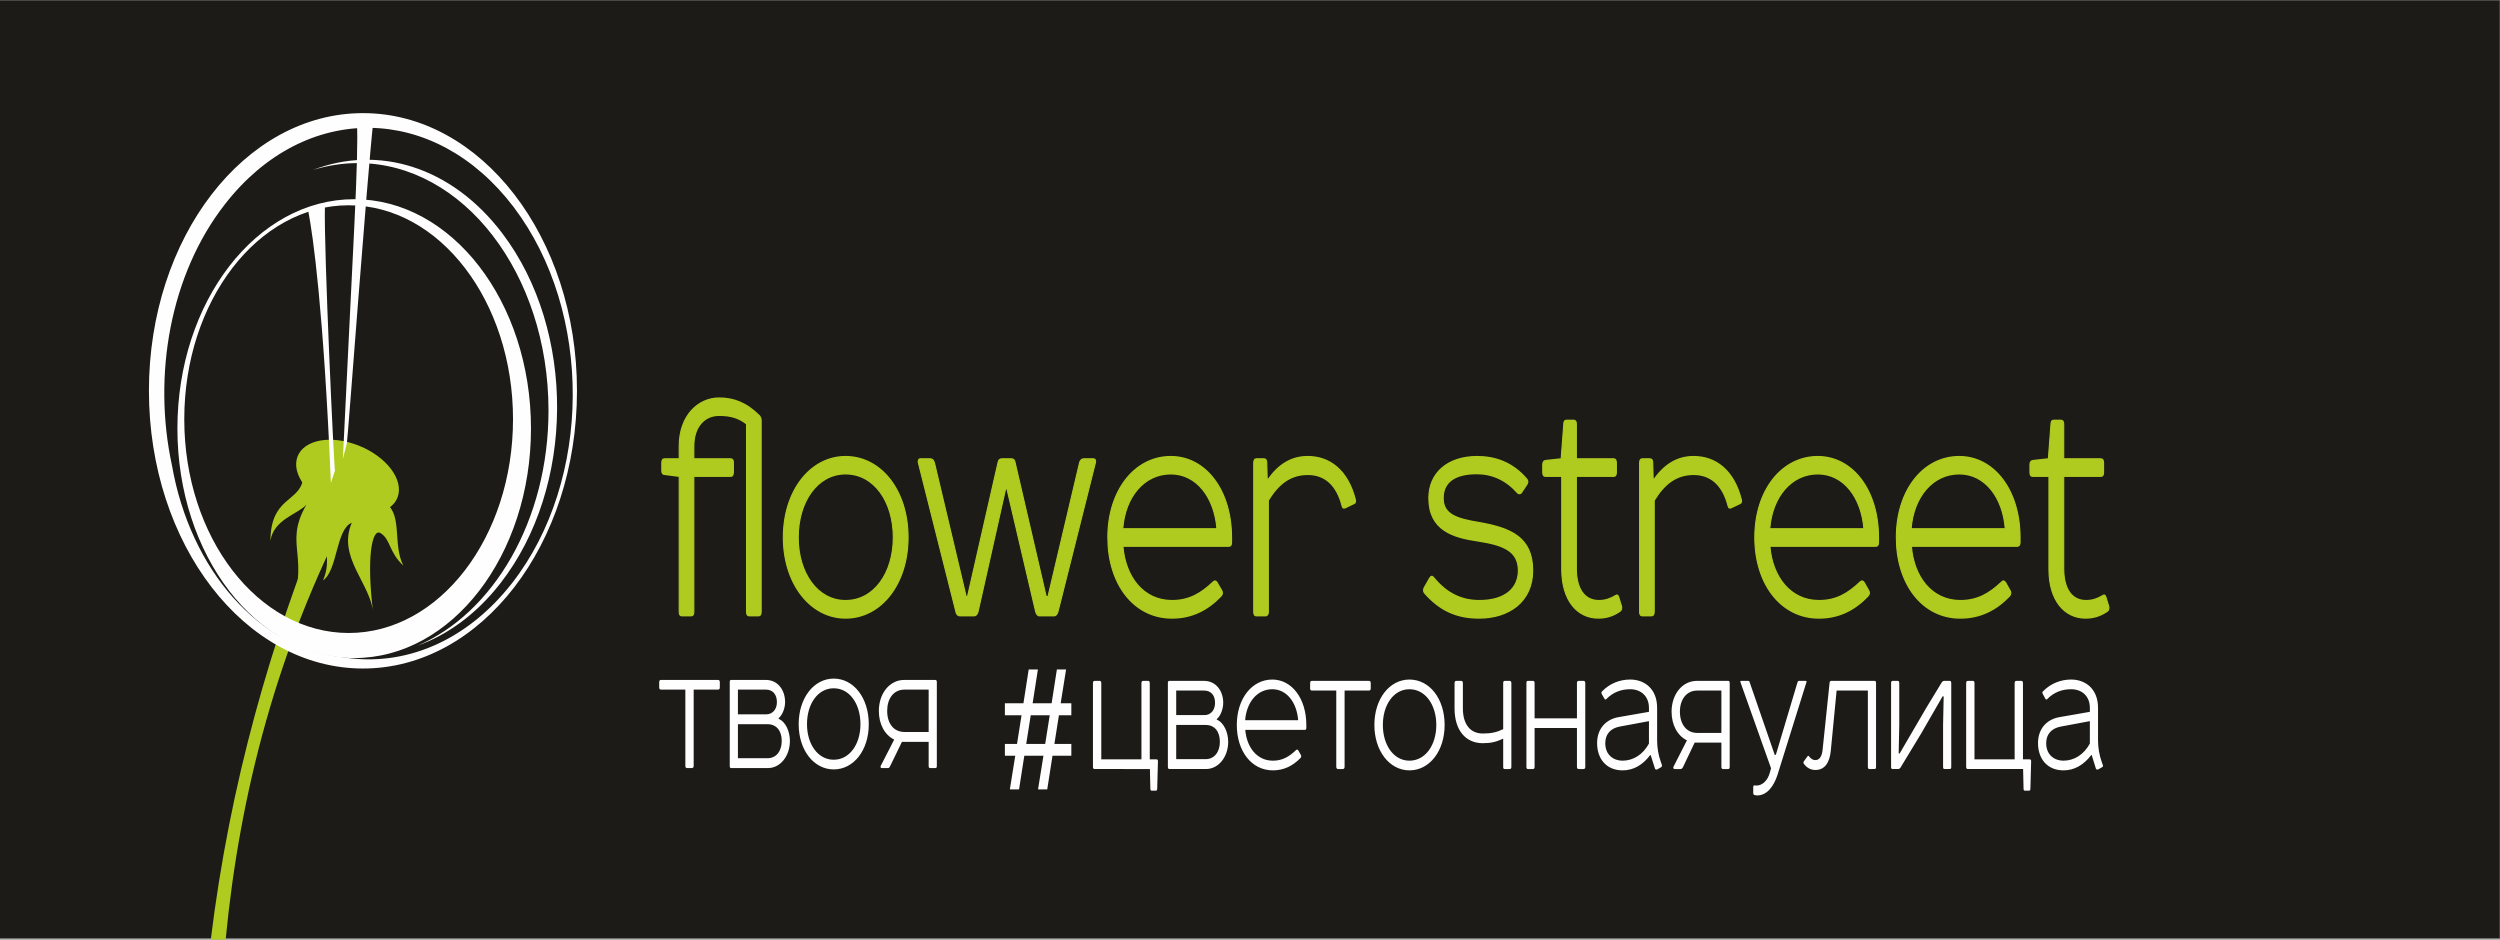 <?xml version="1.0" encoding="UTF-8" standalone="no"?>
<!-- Creator: CorelDRAW X7 -->

<svg
   xmlns:dc="http://purl.org/dc/elements/1.1/"
   xmlns:cc="http://creativecommons.org/ns#"
   xmlns:rdf="http://www.w3.org/1999/02/22-rdf-syntax-ns#"
   xmlns:svg="http://www.w3.org/2000/svg"
   xmlns="http://www.w3.org/2000/svg"
   xmlns:sodipodi="http://sodipodi.sourceforge.net/DTD/sodipodi-0.dtd"
   xmlns:inkscape="http://www.inkscape.org/namespaces/inkscape"
   xml:space="preserve"
   width="212.094mm"
   height="79.716mm"
   version="1.1"
   style="clip-rule:evenodd;fill-rule:evenodd;image-rendering:optimizeQuality;shape-rendering:geometricPrecision;text-rendering:geometricPrecision"
   viewBox="0 0 21209.428 7971.578"
   id="svg33"
   sodipodi:docname="logo.svg"
   inkscape:version="0.92.3 (2405546, 2018-03-11)"><rect x="0" y="0" width="21209.428" height="7971.578" fill="#808080" stroke="none"/><sodipodi:namedview
   pagecolor="#ffffff"
   bordercolor="#666666"
   borderopacity="1"
   objecttolerance="10"
   gridtolerance="10"
   guidetolerance="10"
   inkscape:pageopacity="0"
   inkscape:pageshadow="2"
   inkscape:window-width="1366"
   inkscape:window-height="715"
   id="namedview35"
   showgrid="false"
   inkscape:zoom="0.5946522"
   inkscape:cx="459.69499"
   inkscape:cy="131.38178"
   inkscape:window-x="-8"
   inkscape:window-y="-8"
   inkscape:window-maximized="1"
   inkscape:current-layer="svg33"
   fit-margin-top="0"
   fit-margin-left="0"
   fit-margin-right="0"
   fit-margin-bottom="0" />
 <defs
   id="defs4">
  <style
   type="text/css"
   id="style2">
   <![CDATA[
    .str0 {stroke:#B0CB1F;stroke-width:7.62}
    .fil2 {fill:#FEFEFE}
    .fil1 {fill:#B0CB1F}
    .fil0 {fill:#1C1B17}
    .fil4 {fill:#FEFEFE;fill-rule:nonzero}
    .fil3 {fill:#B0CB1F;fill-rule:nonzero}
   ]]>
  </style>
 </defs>
 <g
   id="Layer_x0020_1"
   transform="matrix(1.239,0,0,1.612,-2360.596,-21753.415)">
  <polygon
   class="fil0"
   points="1905,18432 1905,13497 19021,13497 19021,18432 "
   id="polygon7"
   style="fill:#1c1b17" />
  <path
   class="fil1"
   d="m 4330,15831 c 192,49 329,167 304,264 -25,96 -202,133 -394,84 -193,-50 -329,-168 -304,-264 25,-96 201,-134 394,-84 z"
   id="path9"
   inkscape:connector-curvature="0"
   style="fill:#b0cb1f" />
  <path
   class="fil1"
   d="m 3757,16341 c 1,-227 190,-203 222,-318 l 576,126 c 104,60 40,216 112,322 -99,-69 -87,-139 -157,-171 -58,-26 -97,131 -49,423 -16,-158 -249,-295 -147,-477 -109,33 -97,252 -197,303 66,-116 -16,-190 42,-292 -170,74 -28,217 -286,506 175,-349 -35,-390 130,-612 -59,50 -224,77 -246,190 z"
   id="path11"
   inkscape:connector-curvature="0"
   style="fill:#b0cb1f" />
  <path
   class="fil1"
   d="m 4134,16165 c -374,704 -655,1454 -786,2278 h 102 c 97,-781 359,-1539 848,-2263 z"
   id="path13"
   inkscape:connector-curvature="0"
   style="fill:#b0cb1f" />
  <path
   class="fil2"
   d="m 4391,14090 c 809,0 1465,654 1465,1461 0,808 -656,1462 -1465,1462 -810,0 -1466,-654 -1466,-1462 0,-807 656,-1461 1466,-1461 z m -35,263 c 721,0 1305,583 1305,1302 0,578 -377,1067 -898,1238 208,-57 405,-167 569,-329 512,-505 518,-1329 13,-1841 -349,-354 -851,-466 -1297,-334 99,-23 202,-36 308,-36 z m -100,2601 c -576,-44 -1048,-461 -1173,-1009 -134,-475 -13,-1006 363,-1376 549,-542 1434,-534 1977,16 543,551 538,1436 -11,1978 -317,312 -745,442 -1156,391 z"
   id="path15"
   inkscape:connector-curvature="0"
   style="fill:#fefefe" />
  <path
   class="fil2"
   d="m 4330,16958 c 669,0 1211,-541 1211,-1208 0,-667 -542,-1207 -1211,-1207 -668,0 -1210,540 -1210,1207 0,667 542,1208 1210,1208 z m -37,-2383 c 621,0 1125,504 1125,1126 0,621 -504,1125 -1125,1125 -622,0 -1126,-504 -1126,-1125 0,-622 504,-1126 1126,-1126 z"
   id="path17"
   inkscape:connector-curvature="0"
   style="fill:#fefefe" />
  <path
   class="fil2"
   d="m 4015,14601 c 34,133 106,527 156,1435 l 28,-65 c -5,12 -77,-1166 -69,-1389 z"
   id="path19"
   inkscape:connector-curvature="0"
   style="fill:#fefefe" />
  <path
   class="fil2"
   d="m 4349,14139 c 14,178 -28,672 -96,1770 l 27,-79 c 6,-15 141,-1427 182,-1700 z"
   id="path21"
   inkscape:connector-curvature="0"
   style="fill:#fefefe" />
  <path
   class="fil3 str0"
   d="m 6556,15910 h -99 c -14,0 -20,6 -20,19 v 43 c 0,13 6,19 20,19 l 99,10 v 714 c 0,14 6,20 19,20 h 61 c 14,0 20,-6 20,-20 v -714 h 252 c 13,0 19,-8 19,-22 v -50 c 0,-13 -6,-19 -19,-19 h -252 v -67 c 0,-104 74,-163 173,-163 80,0 135,13 188,45 v 990 c 0,14 6,20 20,20 h 60 c 14,0 20,-6 20,-20 v -1007 c 0,-10 -4,-18 -12,-25 -90,-69 -178,-93 -276,-93 -141,0 -273,91 -273,253 z m 1139,78 c 195,0 327,146 327,335 0,188 -132,333 -327,333 -192,0 -324,-145 -324,-333 0,-189 132,-335 324,-335 z m -426,335 c 0,245 187,424 426,424 243,0 428,-179 428,-424 0,-247 -185,-425 -428,-425 -239,0 -426,178 -426,425 z m 938,-413 c -14,0 -15,12 -14,18 l 257,784 c 4,17 16,23 29,23 h 95 c 14,0 24,-8 29,-24 l 188,-644 h 9 l 196,644 c 5,16 14,24 27,24 h 98 c 15,0 25,-9 30,-26 l 255,-780 c 4,-10 -2,-19 -14,-19 h -67 c -10,0 -22,6 -27,18 l -217,707 h -12 l -214,-709 c -3,-10 -11,-16 -23,-16 h -67 c -13,0 -22,6 -25,16 l -210,709 h -9 l -217,-703 c -5,-15 -15,-22 -29,-22 z m 1284,413 c 0,244 177,424 439,424 135,0 244,-42 335,-115 12,-9 14,-20 5,-30 l -31,-41 c -7,-9 -17,-11 -27,-3 -85,62 -166,98 -282,98 -195,0 -319,-124 -336,-287 h 726 c 12,0 18,-7 18,-19 v -27 c 0,-247 -176,-425 -416,-425 -247,0 -431,178 -431,425 z m 431,-335 c 178,0 299,125 316,290 h -645 c 16,-170 148,-290 329,-290 z m 587,-78 c -13,0 -19,7 -19,21 v 784 c 0,14 6,20 19,20 h 60 c 13,0 21,-6 21,-20 v -587 c 71,-91 155,-137 270,-137 114,0 197,52 235,166 3,10 9,13 20,10 l 62,-23 c 9,-3 12,-9 9,-19 -50,-152 -173,-227 -326,-227 -108,0 -197,39 -270,119 h -8 l -3,-86 c 0,-14 -6,-21 -20,-21 z m 1511,-12 c -201,0 -331,86 -331,218 0,168 165,206 335,225 167,20 278,49 278,156 0,96 -93,159 -267,159 -120,0 -223,-36 -313,-121 -9,-9 -18,-9 -27,2 l -37,50 c -7,10 -7,19 0,27 103,91 219,133 375,133 202,0 367,-85 367,-250 0,-174 -151,-222 -362,-251 -161,-20 -251,-43 -251,-130 0,-84 79,-129 229,-129 108,0 202,33 280,101 7,6 21,6 27,-1 l 38,-44 c 8,-9 8,-18 -2,-27 -97,-87 -217,-118 -339,-118 z m 575,12 -107,9 c -13,1 -19,9 -19,21 v 41 c 0,14 6,20 19,20 h 111 v 490 c 0,162 105,256 251,256 53,0 101,-11 148,-36 11,-6 14,-15 10,-26 l -19,-47 c -4,-11 -12,-14 -22,-8 -37,17 -72,26 -114,26 -96,0 -154,-60 -154,-169 v -486 h 254 c 14,0 20,-6 20,-20 v -50 c 0,-14 -6,-21 -20,-21 h -254 v -184 c 0,-13 -6,-19 -19,-19 h -47 c -14,0 -20,6 -20,19 z m 557,0 c -14,0 -20,7 -20,21 v 784 c 0,14 6,20 20,20 h 59 c 14,0 21,-6 21,-20 v -587 c 72,-91 155,-137 270,-137 114,0 198,52 236,166 3,10 9,13 19,10 l 63,-23 c 9,-3 12,-9 9,-19 -50,-152 -173,-227 -327,-227 -107,0 -197,39 -270,119 h -7 l -3,-86 c 0,-14 -6,-21 -20,-21 z m 769,413 c 0,244 178,424 439,424 135,0 244,-42 335,-115 12,-9 14,-20 5,-30 l -30,-41 c -8,-9 -17,-11 -28,-3 -85,62 -165,98 -282,98 -194,0 -319,-124 -336,-287 h 726 c 12,0 18,-7 18,-19 v -27 c 0,-247 -176,-425 -416,-425 -247,0 -431,178 -431,425 z m 431,-335 c 178,0 299,125 316,290 h -645 c 17,-170 149,-290 329,-290 z m 538,335 c 0,244 177,424 438,424 135,0 245,-42 336,-115 12,-9 13,-20 4,-30 l -30,-41 c -8,-9 -17,-11 -27,-3 -85,62 -166,98 -283,98 -194,0 -319,-124 -335,-287 h 725 c 12,0 19,-7 19,-19 v -27 c 0,-247 -177,-425 -416,-425 -248,0 -431,178 -431,425 z m 431,-335 c 177,0 299,125 315,290 h -645 c 17,-170 149,-290 330,-290 z m 610,-78 -106,9 c -14,1 -20,9 -20,21 v 41 c 0,14 6,20 20,20 h 110 v 490 c 0,162 105,256 251,256 53,0 101,-11 149,-36 10,-6 13,-15 9,-26 l -19,-47 c -4,-11 -12,-14 -22,-8 -37,17 -72,26 -114,26 -96,0 -153,-60 -153,-169 v -486 h 253 c 14,0 20,-6 20,-20 v -50 c 0,-14 -6,-21 -20,-21 h -253 v -184 c 0,-13 -7,-19 -20,-19 h -47 c -14,0 -20,6 -20,19 z"
   id="path23"
   inkscape:connector-curvature="0"
   style="fill:#b0cb1f;fill-rule:nonzero;stroke:#b0cb1f;stroke-width:7.62" />
  <g
   id="_2196602989360">
   <path
   class="fil4"
   d="m 8820,17649 37,-177 h -71 v -62 h 83 l 31,-151 h -114 v -63 h 127 l 36,-178 h 63 l -36,178 h 130 l 36,-178 h 63 l -37,178 h 73 v 63 h -85 l -31,151 h 116 v 62 h -129 l -36,177 h -63 l 37,-177 h -131 l -36,177 z m 112,-239 h 130 l 31,-151 h -130 z"
   id="path25"
   inkscape:connector-curvature="0"
   style="fill:#fefefe;fill-rule:nonzero" />
   <path
   class="fil4"
   d="m 9779,17542 3,103 c 0,8 3,11 11,11 h 25 c 8,0 11,-3 11,-11 l 5,-143 c 0,-8 -3,-11 -11,-11 h -45 v -401 c 0,-8 -4,-12 -11,-12 h -35 c -7,0 -11,4 -11,12 v 401 h -275 v -401 c 0,-8 -4,-12 -11,-12 h -34 c -8,0 -12,4 -12,12 v 441 c 0,8 4,11 12,11 z m 180,-413 h 191 c 48,0 75,25 75,65 0,41 -33,64 -71,64 h -195 z m 278,150 c 26,-16 44,-54 44,-85 0,-63 -49,-116 -132,-116 h -236 c -7,0 -11,3 -11,10 v 443 c 0,8 4,11 11,11 h 250 c 87,0 152,-65 152,-143 0,-48 -28,-101 -78,-117 z m -278,31 h 202 c 61,0 97,34 97,89 0,54 -39,91 -97,91 h -202 z m 415,0 c 0,137 100,239 247,239 76,0 137,-24 189,-65 6,-5 7,-11 2,-17 l -17,-23 c -4,-5 -9,-6 -15,-2 -48,35 -93,56 -159,56 -109,0 -179,-70 -189,-162 h 408 c 7,0 10,-4 10,-10 v -16 c 0,-139 -99,-239 -233,-239 -139,0 -243,100 -243,239 z m 243,-188 c 99,0 168,70 177,163 h -363 c 10,-96 84,-163 186,-163 z m 271,-44 c -8,0 -12,4 -12,12 v 27 c 0,8 4,12 12,12 h 167 v 401 c 0,8 5,12 12,12 h 33 c 7,0 12,-4 12,-12 v -401 h 167 c 8,0 12,-4 12,-12 v -27 c 0,-8 -4,-12 -12,-12 z m 668,44 c 109,0 184,82 184,188 0,106 -75,188 -184,188 -108,0 -182,-82 -182,-188 0,-106 74,-188 182,-188 z m -240,188 c 0,138 105,239 240,239 137,0 241,-101 241,-239 0,-139 -104,-239 -241,-239 -135,0 -240,100 -240,239 z m 561,-232 c -8,0 -12,4 -12,12 v 133 c 0,115 76,183 193,183 57,0 93,-7 140,-24 v 149 c 0,8 3,11 11,11 h 33 c 8,0 12,-3 12,-11 v -441 c 0,-8 -4,-12 -12,-12 h -33 c -8,0 -11,4 -11,12 v 242 c -45,17 -83,23 -140,23 -86,0 -136,-49 -136,-132 v -133 c 0,-8 -4,-12 -12,-12 z m 491,0 c -8,0 -11,3 -11,11 v 442 c 0,8 3,11 11,11 h 33 c 8,0 12,-3 12,-11 v -205 h 290 v 205 c 0,8 5,11 12,11 h 33 c 7,0 12,-3 12,-11 v -442 c 0,-8 -5,-11 -12,-11 h -33 c -7,0 -12,3 -12,11 v 186 h -290 v -186 c 0,-8 -4,-11 -12,-11 z m 828,330 c -41,58 -107,90 -182,90 -57,0 -117,-28 -117,-92 0,-49 38,-78 96,-87 l 203,-29 z m 12,61 29,70 c 2,6 10,7 16,5 l 27,-12 c 6,-3 6,-9 4,-13 l -6,-13 c -17,-36 -26,-75 -26,-115 v -171 c 0,-100 -86,-149 -184,-149 -69,0 -139,19 -194,63 -4,3 -4,8 -2,12 l 20,27 c 2,4 8,4 12,1 47,-37 103,-52 164,-52 72,0 128,36 128,98 v 21 l -209,28 c -81,11 -146,57 -146,137 0,78 59,143 175,143 75,0 138,-29 188,-80 z m 156,61 c -4,6 1,12 7,12 h 42 c 6,0 11,-3 16,-10 l 80,-129 h 183 v 128 c 0,8 4,11 11,11 h 35 c 7,0 11,-3 11,-11 v -442 c 0,-8 -4,-11 -11,-11 h -214 c -99,0 -173,70 -173,162 0,71 41,127 105,151 z m 328,-401 v 223 h -165 c -75,0 -119,-47 -119,-112 0,-63 44,-111 119,-111 z m 532,-51 c -5,0 -8,2 -11,8 l -148,381 h -8 l -171,-381 c -2,-6 -5,-8 -11,-8 h -46 c -7,0 -9,2 -6,8 l 209,452 -9,25 c -14,38 -49,66 -91,66 -4,0 -9,-1 -13,-1 -6,0 -9,3 -9,9 v 31 c 0,8 4,10 10,11 6,1 11,2 17,2 68,0 114,-49 139,-108 l 198,-487 c 3,-6 0,-8 -6,-8 z m 516,464 c 8,0 11,-3 11,-11 v -442 c 0,-8 -3,-11 -11,-11 h -295 c -7,0 -11,3 -12,9 l -48,354 c -5,36 -22,54 -50,54 -16,0 -30,-7 -42,-19 -4,-5 -8,-5 -12,0 l -24,25 c -4,4 -4,9 0,14 21,21 47,32 79,32 64,0 97,-39 105,-100 l 40,-318 h 214 v 402 c 0,8 4,11 11,11 z m 125,-464 c -8,0 -11,4 -11,12 v 441 c 0,8 3,11 11,11 h 38 c 6,0 11,-3 15,-7 l 142,-180 147,-196 7,1 -4,151 v 220 c 0,8 3,11 11,11 h 34 c 8,0 11,-3 11,-11 v -441 c 0,-8 -3,-12 -11,-12 h -37 c -7,0 -13,3 -18,9 l -105,133 -183,241 -6,-2 4,-150 v -219 c 0,-8 -3,-12 -11,-12 z m 893,464 3,103 c 0,8 3,11 11,11 h 25 c 8,0 11,-3 11,-11 l 5,-143 c 0,-8 -3,-11 -11,-11 h -45 v -401 c 0,-8 -4,-12 -11,-12 h -34 c -8,0 -12,4 -12,12 v 401 h -275 v -401 c 0,-8 -4,-12 -11,-12 h -34 c -8,0 -12,4 -12,12 v 441 c 0,8 4,11 12,11 z m 457,-134 c -41,58 -107,90 -182,90 -57,0 -117,-28 -117,-92 0,-49 39,-78 97,-87 l 202,-29 z m 13,61 28,70 c 3,6 10,7 16,5 l 28,-12 c 6,-3 6,-9 3,-13 l -6,-13 c -17,-36 -26,-75 -26,-115 v -171 c 0,-100 -86,-149 -184,-149 -68,0 -139,19 -194,63 -4,3 -4,8 -1,12 l 19,27 c 3,4 9,4 12,1 47,-37 103,-52 164,-52 73,0 128,36 128,98 v 21 l -209,28 c -81,11 -146,57 -146,137 0,78 59,143 175,143 75,0 138,-29 189,-80 z"
   id="path27"
   inkscape:connector-curvature="0"
   style="fill:#fefefe;fill-rule:nonzero" />
   <path
   class="fil4"
   d="m 6431,17073 c -8,0 -12,4 -12,12 v 27 c 0,8 4,12 12,12 h 167 v 401 c 0,8 4,12 12,12 h 33 c 7,0 12,-4 12,-12 v -401 h 167 c 8,0 12,-4 12,-12 v -27 c 0,-8 -4,-12 -12,-12 z m 527,51 h 192 c 47,0 75,26 75,66 0,41 -34,64 -71,64 h -196 z m 279,150 c 26,-16 44,-53 44,-84 0,-64 -50,-117 -132,-117 h -237 c -7,0 -10,4 -10,10 v 443 c 0,8 3,11 11,11 h 250 c 86,0 151,-64 151,-143 0,-47 -27,-100 -77,-116 z m -279,32 h 203 c 60,0 97,34 97,88 0,55 -39,91 -97,91 h -203 z m 656,-189 c 109,0 183,82 183,189 0,105 -74,187 -183,187 -109,0 -183,-82 -183,-187 0,-107 74,-189 183,-189 z m -240,189 c 0,138 105,238 240,238 136,0 240,-100 240,-238 0,-139 -104,-240 -240,-240 -135,0 -240,101 -240,240 z m 562,219 c -4,6 0,12 6,12 h 43 c 6,0 11,-3 15,-10 l 81,-128 h 183 v 127 c 0,8 4,11 11,11 h 34 c 8,0 11,-3 11,-11 v -442 c 0,-7 -3,-11 -11,-11 h -213 c -99,0 -173,71 -173,163 0,71 41,127 105,151 z m 328,-401 v 223 h -165 c -76,0 -119,-46 -119,-111 0,-64 43,-112 119,-112 z"
   id="path29"
   inkscape:connector-curvature="0"
   style="fill:#fefefe;fill-rule:nonzero" />
  </g>
 </g>
</svg>